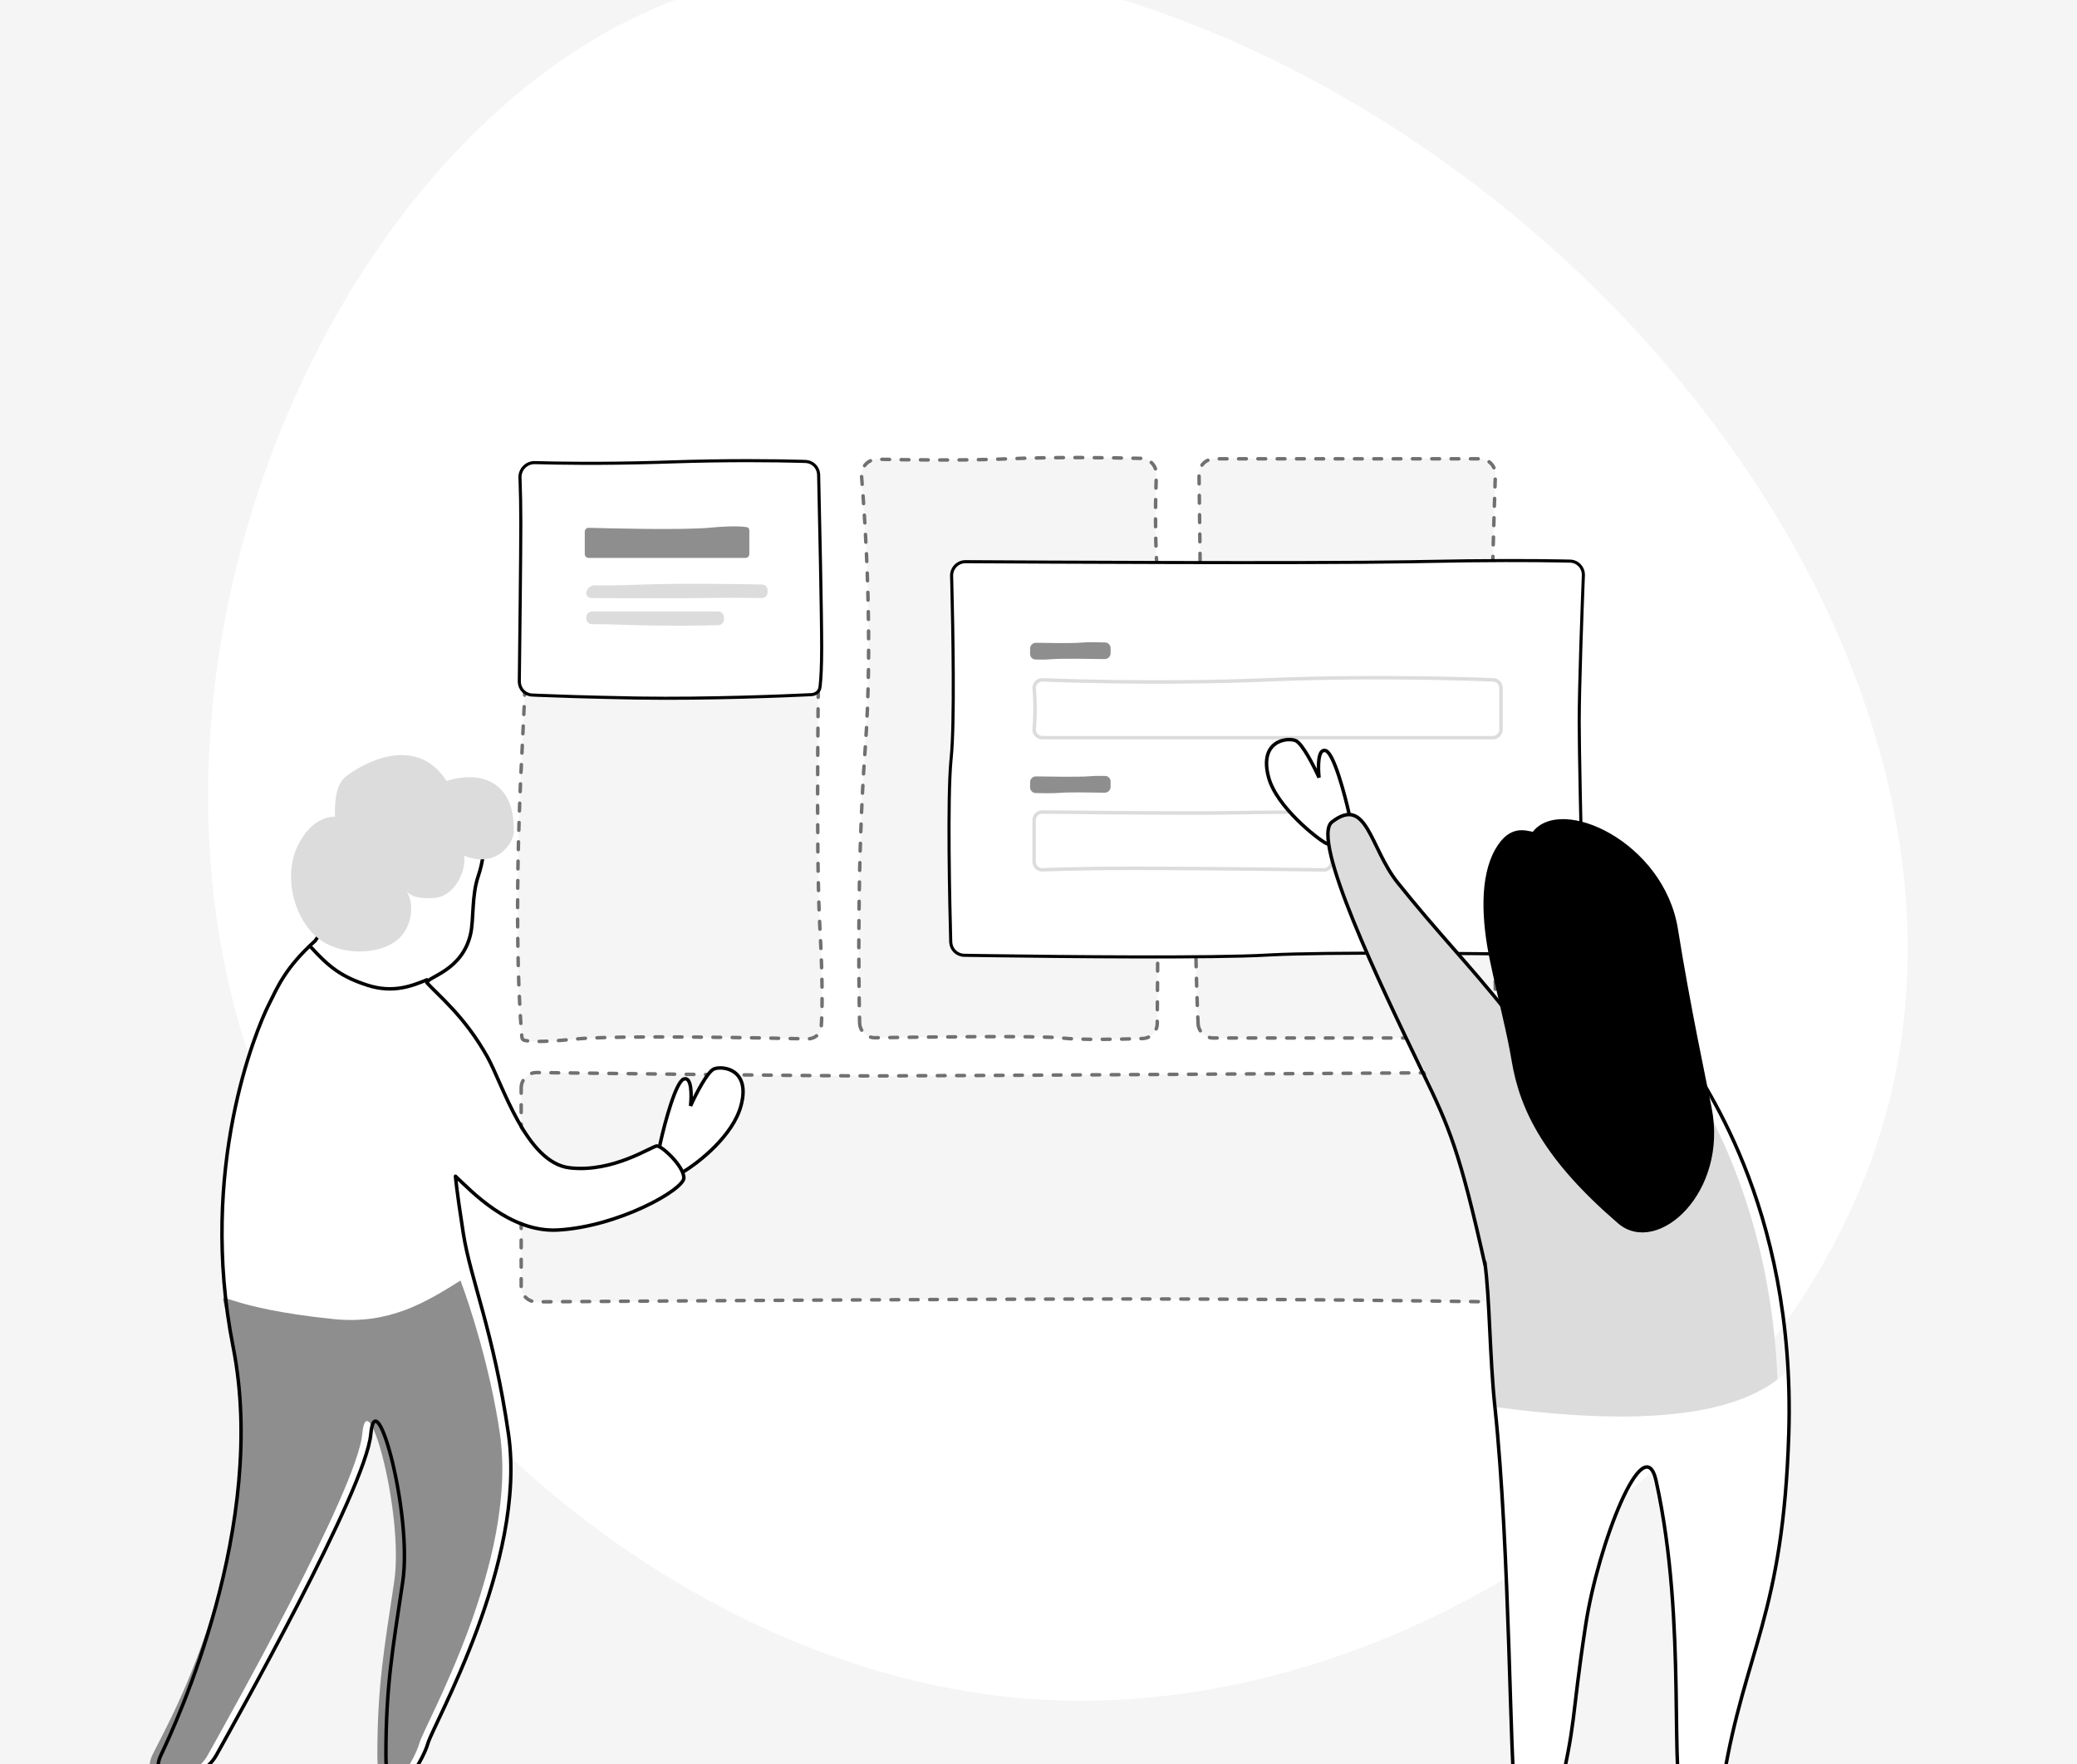 <svg width="1075" height="913" viewBox="0 0 1075 913" fill="none" xmlns="http://www.w3.org/2000/svg">
<g clip-path="url(#clip0_14640_13546)">
<rect width="1075" height="913" fill="#F5F5F5"/>
<g clip-path="url(#clip1_14640_13546)">
<path d="M528.712 878.886C341.092 862.616 158.41 697.196 116.966 502.63C75.856 308.925 175.983 86.075 324.604 10.93C473.822 -63.952 672.658 7.939 810.776 135.168C948.295 262.134 1025.96 444.103 967.949 601.993C909.94 759.884 717.192 894.821 528.712 878.886Z" fill="white"/>
<path d="M269.754 563.062C269.754 558.603 273.319 555.004 277.777 555.06C308.602 555.444 419.356 556.794 452.556 556.794C487.392 556.794 720.144 555.307 766.3 555.01C770.738 554.982 774.246 558.572 774.246 563.011V665.637C774.246 670.109 770.626 673.715 766.154 673.646C741.982 673.273 666.946 672.226 585.993 672.226C498.674 672.226 317.681 673.444 277.688 673.721C273.248 673.751 269.754 670.159 269.754 665.719V563.062Z" fill="#F5F5F5" stroke="#707070" stroke-width="1.8" stroke-linecap="round" stroke-linejoin="round" stroke-dasharray="4 6"/>
<path d="M270.108 536.641C270.179 537.415 270.501 538.09 271.248 538.308C273.291 538.904 279.338 539.583 297.099 537.785C318.947 535.573 395.102 537.109 417.864 537.63C421.648 537.717 424.798 535.124 425.058 531.347C425.575 523.814 425.932 508.533 424.337 479.789C422.127 439.967 423.664 340.736 424.183 311.428C424.263 306.891 420.585 303.217 416.049 303.286C392.899 303.639 327.651 304.477 303.196 303.152C298.3 302.886 294.124 302.707 290.563 302.594C283.291 302.363 272.537 313.995 272.542 321.27C272.549 333.818 271.972 354.416 270.218 387.994C265.448 479.329 269.382 528.693 270.108 536.641Z" fill="#F5F5F5" stroke="#707070" stroke-width="1.8" stroke-linecap="round" stroke-linejoin="round" stroke-dasharray="4 6"/>
<path d="M444.913 529.301C445.01 533.673 448.594 537.112 452.966 537.045C475.309 536.701 538.355 535.864 549.492 537.172C559.15 538.306 580.05 537.827 591.321 537.456C595.572 537.316 598.919 533.96 598.953 529.707C599.257 491.719 600.524 320.674 598.891 295.181C597.652 275.828 598.083 256.323 598.496 245.666C598.671 241.15 595.172 237.318 590.654 237.215C576.18 236.885 545.493 236.392 522.003 237.429C498.977 238.445 469.035 237.991 454.228 237.662C449.395 237.555 445.523 241.656 445.92 246.474C447.789 269.131 451.958 330.577 447.804 387.396C443.578 445.212 444.436 507.694 444.913 529.301Z" fill="#F5F5F5" stroke="#707070" stroke-width="1.8" stroke-linecap="round" stroke-linejoin="round" stroke-dasharray="4 6"/>
<path d="M620.093 529.671C620.288 533.903 623.782 537.174 628.02 537.174H766.146C770.604 537.174 774.202 533.565 774.146 529.107C773.706 494.068 771.986 355.686 771.986 329.981C771.986 307.047 773.355 263.791 773.963 245.706C774.115 241.178 770.487 237.431 765.956 237.431H628.6C624.132 237.431 620.528 241.009 620.592 245.476C621.053 277.647 622.584 396.62 620.474 423.936C617.485 462.623 619.242 511.277 620.093 529.671Z" fill="#F5F5F5" stroke="#707070" stroke-width="1.8" stroke-linecap="round" stroke-linejoin="round" stroke-dasharray="4 6"/>
<g filter="url(#filter0_d_14640_13546)">
<path d="M734.738 286.625C769.982 285.896 794.024 286.05 807.507 286.285L812.641 286.388C816.472 286.476 819.472 289.582 819.516 293.383L819.511 293.753C818.846 310.925 817.356 351.417 817.356 369.676C817.356 384.173 818.296 426.972 819.016 457.643L819.619 482.772C819.72 486.864 816.402 490.184 812.301 490.121L798.625 489.924C761.288 489.418 686.726 488.659 657.557 490.172L656.011 490.257C627.829 491.893 550.137 491.087 512.486 490.572L499.062 490.377C495.35 490.32 492.368 487.459 492.091 483.788L492.072 483.43C491.533 463.41 490.32 409.6 492.194 389.456L492.286 388.522C494.158 370.445 493.218 321.532 492.637 298.353L492.526 294.076C492.421 290.12 495.487 286.862 499.393 286.684L499.773 286.676C535.214 286.885 674.764 287.629 729.692 286.719L734.738 286.625Z" fill="white" stroke="black" stroke-width="1.6"/>
<path d="M574.815 334.069V331.427C574.815 329.832 573.567 328.518 571.973 328.465C568.668 328.353 563.158 328.248 559.156 328.582C554.558 328.965 542.055 328.769 536.224 328.651C534.537 328.616 533.152 329.973 533.152 331.659V334.419C533.152 335.96 534.319 337.242 535.859 337.304C537.938 337.388 541.016 337.419 544.381 337.133C549.131 336.73 565.015 336.957 571.752 337.075C573.433 337.105 574.815 335.751 574.815 334.069Z" fill="#8E8E8E"/>
<path d="M533.154 400.808L533.154 403.45C533.154 405.045 534.402 406.359 535.996 406.412C539.3 406.523 544.811 406.629 548.812 406.295C553.411 405.911 565.914 406.108 571.745 406.226C573.431 406.261 574.816 404.904 574.816 403.218L574.816 400.458C574.816 398.917 573.65 397.635 572.11 397.573C570.031 397.489 566.953 397.458 563.587 397.744C558.838 398.147 542.954 397.92 536.217 397.802C534.535 397.772 533.154 399.126 533.154 400.808Z" fill="#8E8E8E"/>
<path d="M776.881 352.098C776.881 349.737 775.016 347.823 772.715 347.823C772.715 347.823 715.604 345.317 656.06 347.823C596.516 350.328 539.405 347.823 539.405 347.823C537.104 347.823 535.238 349.737 535.238 352.098C535.238 352.098 535.695 355.756 535.695 362.716C535.695 369.676 535.238 373.476 535.238 373.476C535.238 375.838 537.104 377.752 539.405 377.752H656.06H772.715C775.016 377.752 776.881 375.838 776.881 373.476V352.098Z" fill="white" stroke="#DCDCDC" stroke-width="1.8"/>
<path d="M689.39 420.509C689.39 418.148 687.524 416.233 685.223 416.233C685.223 416.233 655.634 416.233 634.775 416.654C613.916 417.074 539.405 416.233 539.405 416.233C537.104 416.233 535.238 418.148 535.238 420.509V441.887C535.238 444.248 537.104 446.163 539.405 446.163C539.405 446.163 554.816 445.362 588.711 445.362C622.607 445.362 685.223 446.163 685.223 446.163C687.524 446.163 689.39 444.248 689.39 441.887C689.39 441.887 690.399 434.053 690.399 430.573C690.399 427.093 689.39 420.509 689.39 420.509Z" fill="white" stroke="#DCDCDC" stroke-width="1.8"/>
</g>
<g filter="url(#filter1_d_14640_13546)">
<path d="M346.143 235.084C377.446 234.041 401.784 234.391 414.507 234.738L416.896 234.807C420.537 234.918 423.435 237.76 423.689 241.366L423.705 241.717C424.141 261.193 425.275 313.473 425.275 331.026C425.275 341.134 424.899 347.229 424.501 350.847L424.421 351.538C424.145 353.807 422.4 355.29 420.022 355.487L419.79 355.502C406.617 356.125 366.83 357.802 330.513 357.255L327.011 357.195C303 356.733 287.825 356.221 278.879 355.843L275.418 355.689C271.755 355.519 268.921 352.597 268.789 348.962L268.785 348.607C269.008 329.992 269.563 281.962 269.563 266.649C269.563 258.249 269.397 250.986 269.209 245.477L269.127 243.225C268.967 239.038 272.304 235.511 276.436 235.406L276.838 235.407C288.555 235.74 311.048 236.103 340.22 235.268L346.143 235.084Z" fill="white" stroke="black" stroke-width="1.6"/>
<path d="M397.295 302.465V301.47C397.295 299.841 396.009 298.511 394.38 298.478C384.692 298.278 352.955 297.724 331.301 298.542C318.391 299.029 311.423 299.029 307.683 298.907C305.7 298.843 303.43 300.833 303.43 302.817C303.43 304.302 304.602 305.508 306.087 305.515C316.477 305.567 354.249 305.734 363.767 305.501C372.343 305.292 387.759 305.407 394.266 305.469C395.937 305.486 397.295 304.136 397.295 302.465Z" fill="#DCDCDC"/>
<path d="M371.695 312.461H306.426C304.77 312.461 303.426 313.804 303.426 315.461V315.721C303.426 317.627 304.651 319.059 306.557 319.033C309.638 318.992 315.422 319.065 326.135 319.421C347.249 320.122 365.088 319.724 371.822 319.519C373.429 319.47 374.695 318.151 374.695 316.542V315.461C374.695 313.804 373.351 312.461 371.695 312.461Z" fill="#DCDCDC"/>
<path d="M387.834 282.743V270.48C387.834 269.641 387.303 268.921 386.474 268.792C384.216 268.442 378.774 268.024 367.457 269.083C353.222 270.416 314.124 269.411 304.716 269.144C303.588 269.112 302.66 270.018 302.66 271.147V282.743C302.66 283.847 303.556 284.743 304.66 284.743H385.834C386.939 284.743 387.834 283.847 387.834 282.743Z" fill="#8E8E8E"/>
</g>
<path d="M353.937 558.397C349.765 559.789 344.087 581.016 341.769 591.455L340.031 600.219L348.722 608.918L353.937 606.245C362.049 601.315 379.316 587.628 383.487 572.317C388.702 553.178 373.927 551.438 369.581 553.178C366.105 554.569 360.021 566.517 357.414 572.317C357.993 567.097 358.109 557.005 353.937 558.397Z" fill="white" stroke="black" stroke-width="1.8" stroke-linecap="round"/>
<path d="M243.559 482.511C245.282 474.923 244.429 463.082 247.905 452.932C258.335 421.614 236.24 410.478 225.81 406.999C215.381 403.519 197.998 402.649 184.961 423.528C171.925 444.407 182.721 459.956 174.03 476.485C158.385 488.664 143.765 511.219 138.897 520.962C132.814 533.142 102.394 605.348 120.646 697.563C138.897 789.778 91.096 892.432 83.274 908.961C75.451 925.49 103.264 924.62 111.955 908.961C120.646 893.302 189.307 771.509 191.914 742.8C194.522 714.092 213.643 784.558 208.428 819.356C203.213 854.154 199.737 873.293 199.737 908.961C199.737 944.629 218.857 912.441 221.465 902.871C224.072 893.302 272.743 808.917 263.183 742.8C255.534 689.907 245.51 667.404 241.455 662.765C241.455 662.765 233.999 650.475 233.13 635.686C232.261 620.897 235.737 607.848 235.737 607.848C243.559 615.097 263.723 637.078 288.754 635.686C320.042 633.946 353.938 614.807 353.938 608.718C353.938 602.628 342.64 592.188 340.032 592.188C337.425 592.188 317.435 606.108 294.838 603.498C272.241 600.888 255.727 561.74 252.251 546.081C249.469 533.554 227.336 514.699 220.962 507.739C221.252 504.549 239.214 501.65 243.559 482.511Z" fill="white"/>
<path d="M115.845 674.514C113.977 666.988 116.185 676.841 172.661 682.639C201.438 685.593 220.461 673.923 238.331 662.697C242.992 674.917 253.846 708.167 258.757 742.131C268.317 808.247 219.646 892.633 217.039 902.202C214.432 911.772 195.311 943.96 195.311 908.292C195.311 872.624 198.787 853.485 204.002 818.687C209.217 783.889 190.096 713.422 187.489 742.131C184.881 770.839 116.22 892.633 107.529 908.292C98.838 923.951 71.026 924.821 78.848 908.292C86.67 891.763 145.36 793.424 115.845 674.514Z" fill="#8E8E8E"/>
<path d="M220.961 507.07C213.719 509.97 203.802 514.26 190.175 509.854C176.348 505.383 170.185 500.284 160.625 489.845" stroke="black" stroke-width="1.8" stroke-linecap="round"/>
<path d="M163.067 486.918L163.672 487.585L163.737 487.526L163.79 487.454L163.067 486.918ZM138.897 520.343L139.703 520.745L139.703 520.745L138.897 520.343ZM120.646 696.944L119.763 697.118L119.763 697.118L120.646 696.944ZM263.183 742.181L262.292 742.31L262.292 742.31L263.183 742.181ZM235.739 608.709L236.351 608.049C236.081 607.799 235.686 607.739 235.353 607.896C235.02 608.054 234.818 608.399 234.841 608.766L235.739 608.709ZM247.538 453.356L248.389 453.648L248.392 453.64L247.538 453.356ZM243.561 483.373L244.439 483.572L244.439 483.572L243.561 483.373ZM220.964 508.601L220.067 508.52L220.031 508.916L220.3 509.209L220.964 508.601ZM252.252 546.943L251.467 547.383L251.467 547.383L252.252 546.943ZM288.755 636.548L288.705 635.649L288.705 635.649L288.755 636.548ZM163.067 486.918L162.463 486.251C146.832 500.407 142.962 510.193 138.092 519.941L138.897 520.343L139.703 520.745C144.567 511.007 148.312 501.495 163.672 487.585L163.067 486.918ZM138.897 520.343L138.092 519.941C131.956 532.226 101.459 604.64 119.763 697.118L120.646 696.944L121.529 696.769C103.329 604.817 133.671 532.819 139.703 520.745L138.897 520.343ZM120.646 696.944L119.763 697.118C128.85 743.032 121.499 791.595 110.869 830.789C100.242 869.971 86.362 899.712 82.46 907.957L83.274 908.342L84.087 908.727C88.007 900.443 101.939 870.592 112.606 831.261C123.27 791.942 130.693 743.07 121.529 696.769L120.646 696.944ZM83.274 908.342L82.46 907.957C80.424 912.26 80.587 915.717 82.538 918.089C84.433 920.393 87.782 921.369 91.436 921.312C98.762 921.2 108.214 916.936 112.742 908.779L111.955 908.342L111.168 907.905C107.004 915.407 98.204 919.408 91.408 919.513C88 919.565 85.32 918.638 83.928 916.946C82.592 915.321 82.212 912.689 84.087 908.727L83.274 908.342ZM111.955 908.342L112.742 908.779C117.085 900.954 136.43 866.577 155.016 830.568C164.308 812.564 173.416 794.141 180.366 778.417C183.841 770.555 186.781 763.358 188.936 757.219C191.084 751.097 192.474 745.967 192.811 742.262L191.914 742.181L191.018 742.1C190.703 745.572 189.377 750.528 187.237 756.623C185.104 762.701 182.184 769.851 178.72 777.689C171.791 793.365 162.702 811.752 153.416 829.742C134.846 865.722 115.516 900.071 111.168 907.905L111.955 908.342ZM191.914 742.181L192.811 742.262C192.971 740.495 193.193 739.144 193.456 738.16C193.728 737.145 194.015 736.643 194.219 736.441C194.304 736.358 194.338 736.361 194.323 736.364C194.309 736.366 194.342 736.353 194.446 736.406C194.693 736.531 195.081 736.892 195.579 737.638C196.552 739.095 197.659 741.584 198.81 744.907C199.954 748.212 201.121 752.281 202.23 756.856C206.675 775.195 210.119 801.376 207.538 818.603L208.428 818.737L209.318 818.87C211.951 801.299 208.443 774.849 203.979 756.432C202.861 751.818 201.678 747.691 200.511 744.318C199.349 740.964 198.182 738.294 197.077 736.638C196.536 735.828 195.935 735.143 195.261 734.801C194.905 734.62 194.494 734.518 194.058 734.583C193.619 734.648 193.25 734.868 192.954 735.16C192.396 735.712 192.009 736.605 191.718 737.695C191.417 738.816 191.184 740.279 191.018 742.1L191.914 742.181ZM208.428 818.737L207.538 818.603C202.325 853.391 198.837 872.596 198.837 908.342H199.737H200.637C200.637 872.752 204.101 853.679 209.318 818.87L208.428 818.737ZM199.737 908.342H198.837C198.837 912.833 199.137 916.3 199.682 918.898C200.223 921.474 201.027 923.31 202.126 924.417C203.291 925.592 204.708 925.87 206.157 925.482C207.534 925.113 208.92 924.153 210.238 922.918C212.889 920.434 215.576 916.536 217.752 912.701C219.929 908.864 221.653 904.984 222.333 902.489L221.465 902.252L220.596 902.016C219.973 904.305 218.329 908.037 216.187 911.813C214.044 915.589 211.463 919.304 209.007 921.604C207.772 922.762 206.646 923.487 205.691 923.743C204.807 923.98 204.073 923.824 203.404 923.15C202.669 922.409 201.959 920.982 201.444 918.528C200.934 916.098 200.637 912.768 200.637 908.342H199.737ZM221.465 902.252L222.333 902.489C222.634 901.385 223.637 899.103 225.214 895.719C226.758 892.404 228.865 888 231.244 882.881C236.029 872.581 242.069 859.045 247.731 843.734C259.041 813.144 268.887 775.342 264.073 742.052L263.183 742.181L262.292 742.31C267.039 775.137 257.329 812.585 246.042 843.11C240.405 858.356 234.387 871.843 229.611 882.122C227.209 887.293 225.161 891.569 223.582 894.958C222.035 898.279 220.947 900.727 220.596 902.016L221.465 902.252ZM263.183 742.181L264.073 742.052C260.242 715.558 255.311 695.465 250.878 679.046C246.438 662.599 242.529 649.939 240.694 638.186L239.805 638.324L238.916 638.463C240.771 650.344 244.727 663.166 249.14 679.515C253.562 695.893 258.475 715.911 262.292 742.31L263.183 742.181ZM239.805 638.324L240.694 638.186C238.851 626.375 237.836 618.981 237.282 614.543C237.005 612.324 236.843 610.845 236.751 609.924C236.705 609.463 236.676 609.142 236.659 608.938C236.651 608.836 236.645 608.763 236.642 608.716C236.64 608.693 236.639 608.676 236.638 608.666C236.638 608.661 236.637 608.657 236.637 608.655C236.637 608.654 236.637 608.653 236.637 608.653C236.637 608.653 236.637 608.652 236.637 608.653C236.637 608.653 236.637 608.653 236.637 608.653C236.637 608.653 236.637 608.653 235.739 608.709C234.841 608.766 234.841 608.766 234.841 608.767C234.841 608.767 234.841 608.767 234.841 608.767C234.841 608.767 234.841 608.768 234.841 608.768C234.841 608.77 234.841 608.771 234.841 608.773C234.841 608.777 234.842 608.782 234.842 608.789C234.843 608.803 234.845 608.822 234.846 608.849C234.85 608.901 234.856 608.98 234.865 609.088C234.883 609.303 234.913 609.633 234.96 610.103C235.054 611.041 235.217 612.535 235.496 614.766C236.052 619.227 237.07 626.64 238.916 638.463L239.805 638.324ZM247.538 453.356L246.686 453.064C244.906 458.261 244.338 463.971 243.994 469.266C243.645 474.622 243.524 479.471 242.683 483.173L243.561 483.373L244.439 483.572C245.321 479.686 245.45 474.602 245.79 469.383C246.133 464.104 246.692 458.601 248.389 453.648L247.538 453.356ZM243.561 483.373L242.683 483.173C240.576 492.456 235.18 497.795 230.229 501.228C227.737 502.956 225.384 504.186 223.561 505.223C222.667 505.731 221.867 506.212 221.277 506.684C220.728 507.123 220.14 507.723 220.067 508.52L220.964 508.601L221.86 508.683C221.859 508.694 221.858 508.65 221.942 508.537C222.027 508.422 222.172 508.273 222.402 508.089C222.867 507.717 223.552 507.298 224.451 506.787C226.212 505.785 228.676 504.496 231.254 502.707C236.443 499.109 242.201 493.428 244.439 483.572L243.561 483.373ZM220.964 508.601L220.3 509.209C226.763 516.267 239.826 526.623 251.467 547.383L252.252 546.943L253.037 546.503C241.26 525.501 227.912 514.855 221.627 507.993L220.964 508.601ZM252.252 546.943L251.467 547.383C253.402 550.833 255.608 555.952 258.216 561.814C260.811 567.651 263.785 574.178 267.227 580.356C270.667 586.53 274.597 592.396 279.12 596.893C283.646 601.391 288.819 604.57 294.736 605.254L294.839 604.36L294.943 603.466C289.561 602.844 284.742 599.942 280.389 595.616C276.035 591.288 272.201 585.586 268.8 579.48C265.4 573.379 262.454 566.916 259.86 561.083C257.278 555.276 255.025 550.047 253.037 546.503L252.252 546.943ZM294.839 604.36L294.736 605.254C306.24 606.582 317.044 603.702 325.258 600.523C329.369 598.932 332.846 597.26 335.444 595.993C336.75 595.357 337.815 594.833 338.637 594.465C339.048 594.281 339.379 594.146 339.637 594.057C339.765 594.013 339.865 593.985 339.939 593.968C340.018 593.95 340.044 593.95 340.034 593.95V593.05V592.15C339.712 592.15 339.362 592.249 339.053 592.355C338.72 592.469 338.332 592.63 337.903 592.822C337.045 593.205 335.943 593.748 334.656 594.375C332.066 595.638 328.645 597.282 324.608 598.844C316.526 601.973 306.036 604.747 294.943 603.466L294.839 604.36ZM340.034 593.05V593.95C340.123 593.95 340.416 594.017 340.957 594.305C341.46 594.573 342.075 594.976 342.765 595.496C344.144 596.534 345.762 597.993 347.307 599.646C348.853 601.3 350.303 603.125 351.362 604.89C352.434 606.679 353.04 608.303 353.04 609.579H353.94H354.84C354.84 607.812 354.033 605.846 352.906 603.965C351.764 602.06 350.227 600.134 348.622 598.417C347.017 596.699 345.321 595.167 343.848 594.058C343.113 593.504 342.416 593.043 341.803 592.716C341.226 592.409 340.596 592.15 340.034 592.15V593.05ZM353.94 609.579H353.04C353.04 609.758 352.975 610.04 352.759 610.44C352.547 610.834 352.215 611.295 351.75 611.817C350.821 612.86 349.43 614.072 347.624 615.391C344.017 618.025 338.857 621.014 332.701 623.879C320.385 629.61 304.203 634.788 288.705 635.649L288.755 636.548L288.805 637.447C304.597 636.568 321.006 631.306 333.46 625.511C339.69 622.612 344.959 619.566 348.685 616.844C350.546 615.486 352.048 614.189 353.094 613.014C353.618 612.426 354.044 611.85 354.344 611.294C354.64 610.743 354.84 610.162 354.84 609.579H353.94ZM288.755 636.548L288.705 635.649C276.469 636.33 265.368 631.298 256.3 625.125C247.226 618.948 240.307 611.716 236.351 608.049L235.739 608.709L235.127 609.37C238.993 612.952 246.067 620.336 255.287 626.613C264.515 632.895 276.011 638.158 288.805 637.447L288.755 636.548ZM163.067 486.918L163.79 487.454C174.853 472.526 177.109 461.581 178.229 451.766C179.346 441.986 179.338 433.612 185.724 423.384L184.961 422.908L184.197 422.431C177.547 433.082 177.539 441.942 176.441 451.562C175.347 461.146 173.175 471.768 162.344 486.382L163.067 486.918ZM184.961 422.908L185.724 423.384C192.136 413.116 199.562 408.269 206.597 406.378C213.655 404.48 220.421 405.529 225.525 407.232L225.809 406.379L226.094 405.525C220.769 403.748 213.628 402.623 206.129 404.639C198.606 406.662 190.822 411.821 184.197 422.431L184.961 422.908ZM225.809 406.379L225.525 407.232C230.647 408.941 238.491 412.774 243.77 419.961C249.009 427.092 251.817 437.656 246.684 453.072L247.538 453.356L248.392 453.64C253.687 437.738 250.846 426.552 245.221 418.895C239.636 411.292 231.401 407.295 226.094 405.525L225.809 406.379Z" fill="black"/>
<path d="M240.076 442.773C256.022 449.364 265.312 437.652 265.93 430.735C266.669 402.502 246.621 399.111 231.124 404.162C214.753 378.795 186.041 396.137 178.751 402.09C172.946 406.831 173.283 418.626 173.397 422.61L173.398 422.663C171.341 422.708 161.592 422.662 154.214 437.434C145.595 454.689 153.336 480.177 168.971 488.395C181.967 495.226 200.813 493.053 208.078 483.964C213.981 476.578 213.982 466.478 210.292 461.068C211.3 462.382 214.059 465.365 224.311 464.761C236.855 464.022 241.705 447.783 240.076 442.773Z" fill="#DCDCDC"/>
<path d="M686.176 388.471C690.348 389.862 696.026 411.089 698.344 421.529L696.375 435.798C696.375 435.798 690.291 438.407 686.176 436.318C682.061 434.228 660.798 417.701 656.626 402.39C651.411 383.251 666.186 381.511 670.532 383.251C674.008 384.643 680.092 396.59 682.7 402.39C682.12 397.17 682.004 387.079 686.176 388.471Z" fill="white" stroke="black" stroke-width="1.8" stroke-linecap="round"/>
<path d="M866.232 544.541C852.705 517.463 869.335 528.882 853.69 516.703L789.374 534.972C768.515 510.323 725.927 459.808 722.451 454.936C718.105 448.847 705.068 425.358 702.461 422.748C699.854 420.138 692.032 419.268 687.686 428.838C683.34 438.407 712.022 513.223 732.011 544.541C748.003 569.596 763.012 627.477 768.517 653.285C771.124 672.424 770.97 702.003 773.731 728.101C781.553 802.047 781.554 916.881 784.161 926.451C786.768 936.02 797.573 967.223 805.889 932.54C816.318 889.043 812.842 892.522 820.664 841.195C827.118 798.845 850.953 738.231 857.165 766.379C873.679 841.195 863.25 922.101 871.942 937.76C880.633 953.419 886.646 952.981 891.933 921.231C903.231 853.375 917.188 835.982 920.118 742.021C923.865 621.857 872.315 556.721 866.232 544.541Z" fill="#DCDCDC"/>
<path d="M891.932 921.23C903.23 853.374 928.433 824.666 925.826 708.962C912.788 721.141 882.369 742.89 773.73 728.101C779.812 784.648 781.553 916.88 784.16 926.45C786.767 936.019 797.572 967.223 805.888 932.54C816.318 889.042 812.841 892.522 820.663 841.195C827.117 798.844 850.952 738.231 857.164 766.379C873.678 841.195 863.249 922.1 871.941 937.759C880.632 953.418 886.645 952.98 891.932 921.23Z" fill="white"/>
<path d="M803.508 533.169C797.134 540.129 788.689 534.553 780.68 524.533C759.821 498.434 744.176 482.775 723.318 456.676C709.107 438.897 707.504 411.435 689.422 425.358C678.123 434.058 714.437 509.733 736.354 554.981C750.26 583.689 755.475 595.869 768.512 654.155" stroke="black" stroke-width="1.8" stroke-linecap="round"/>
<path d="M853.688 516.702C869.333 528.881 858.412 517.462 871.939 544.541C878.022 556.72 929.572 621.856 925.825 742.02C922.895 835.981 903.229 853.374 891.931 921.23C886.644 952.98 880.631 953.418 871.94 937.759C863.249 922.1 873.677 841.194 857.164 766.378C850.951 738.23 827.116 798.844 820.662 841.194C812.84 892.522 816.317 889.042 805.887 932.539C797.571 967.222 786.766 936.019 784.159 926.45C781.552 916.88 781.551 802.046 773.729 728.101C770.968 702.002 771.122 672.424 768.515 653.285" stroke="black" stroke-width="1.8" stroke-linecap="round"/>
<path d="M803.505 533.168C810.748 536.067 820.888 540.997 834.291 535.951C848.449 530.621 850.207 524.532 853.684 516.702" stroke="black" stroke-width="1.8" stroke-linecap="round"/>
<path d="M853.684 517.573C853.684 487.994 852.543 469.835 839.506 448.956C826.469 428.078 809.087 428.948 798.657 432.427C775.462 440.166 755.473 473.205 803.274 533.232" stroke="black" stroke-width="1.8" stroke-linecap="round"/>
<path d="M774.594 440.146C781.825 427.279 789.658 430.867 793.714 431.447C807.619 412.308 860.478 436.284 867.591 481.034C873.674 519.312 882.411 560.425 884.973 573.249C893.664 616.747 857.495 649.161 838.04 632.406C800.668 600.218 787.631 574.989 783.285 548.89C780.678 533.231 776.332 517.572 771.986 496.693C767.64 475.814 766.771 454.066 774.594 440.146Z" fill="black" stroke="black" stroke-width="1.8" stroke-linecap="round"/>
</g>
</g>
<defs>
<filter id="filter0_d_14640_13546" x="478.387" y="277.29" width="354.035" height="230.741" filterUnits="userSpaceOnUse" color-interpolation-filters="sRGB">
<feFlood flood-opacity="0" result="BackgroundImageFix"/>
<feColorMatrix in="SourceAlpha" type="matrix" values="0 0 0 0 0 0 0 0 0 0 0 0 0 0 0 0 0 0 127 0" result="hardAlpha"/>
<feOffset dy="4"/>
<feGaussianBlur stdDeviation="6"/>
<feComposite in2="hardAlpha" operator="out"/>
<feColorMatrix type="matrix" values="0 0 0 0 0 0 0 0 0 0 0 0 0 0 0 0 0 0 0.2 0"/>
<feBlend mode="normal" in2="BackgroundImageFix" result="effect1_dropShadow_14640_13546"/>
<feBlend mode="normal" in="SourceGraphic" in2="effect1_dropShadow_14640_13546" result="shape"/>
</filter>
<filter id="filter1_d_14640_13546" x="255.984" y="225.59" width="182.09" height="148.573" filterUnits="userSpaceOnUse" color-interpolation-filters="sRGB">
<feFlood flood-opacity="0" result="BackgroundImageFix"/>
<feColorMatrix in="SourceAlpha" type="matrix" values="0 0 0 0 0 0 0 0 0 0 0 0 0 0 0 0 0 0 127 0" result="hardAlpha"/>
<feOffset dy="4"/>
<feGaussianBlur stdDeviation="6"/>
<feColorMatrix type="matrix" values="0 0 0 0 0 0 0 0 0 0 0 0 0 0 0 0 0 0 0.2 0"/>
<feBlend mode="normal" in2="BackgroundImageFix" result="effect1_dropShadow_14640_13546"/>
<feBlend mode="normal" in="SourceGraphic" in2="effect1_dropShadow_14640_13546" result="shape"/>
</filter>
<clipPath id="clip0_14640_13546">
<rect width="1075" height="913" fill="white"/>
</clipPath>
<clipPath id="clip1_14640_13546">
<rect width="912" height="969" fill="white" transform="translate(76 -19)"/>
</clipPath>
</defs>
</svg>
